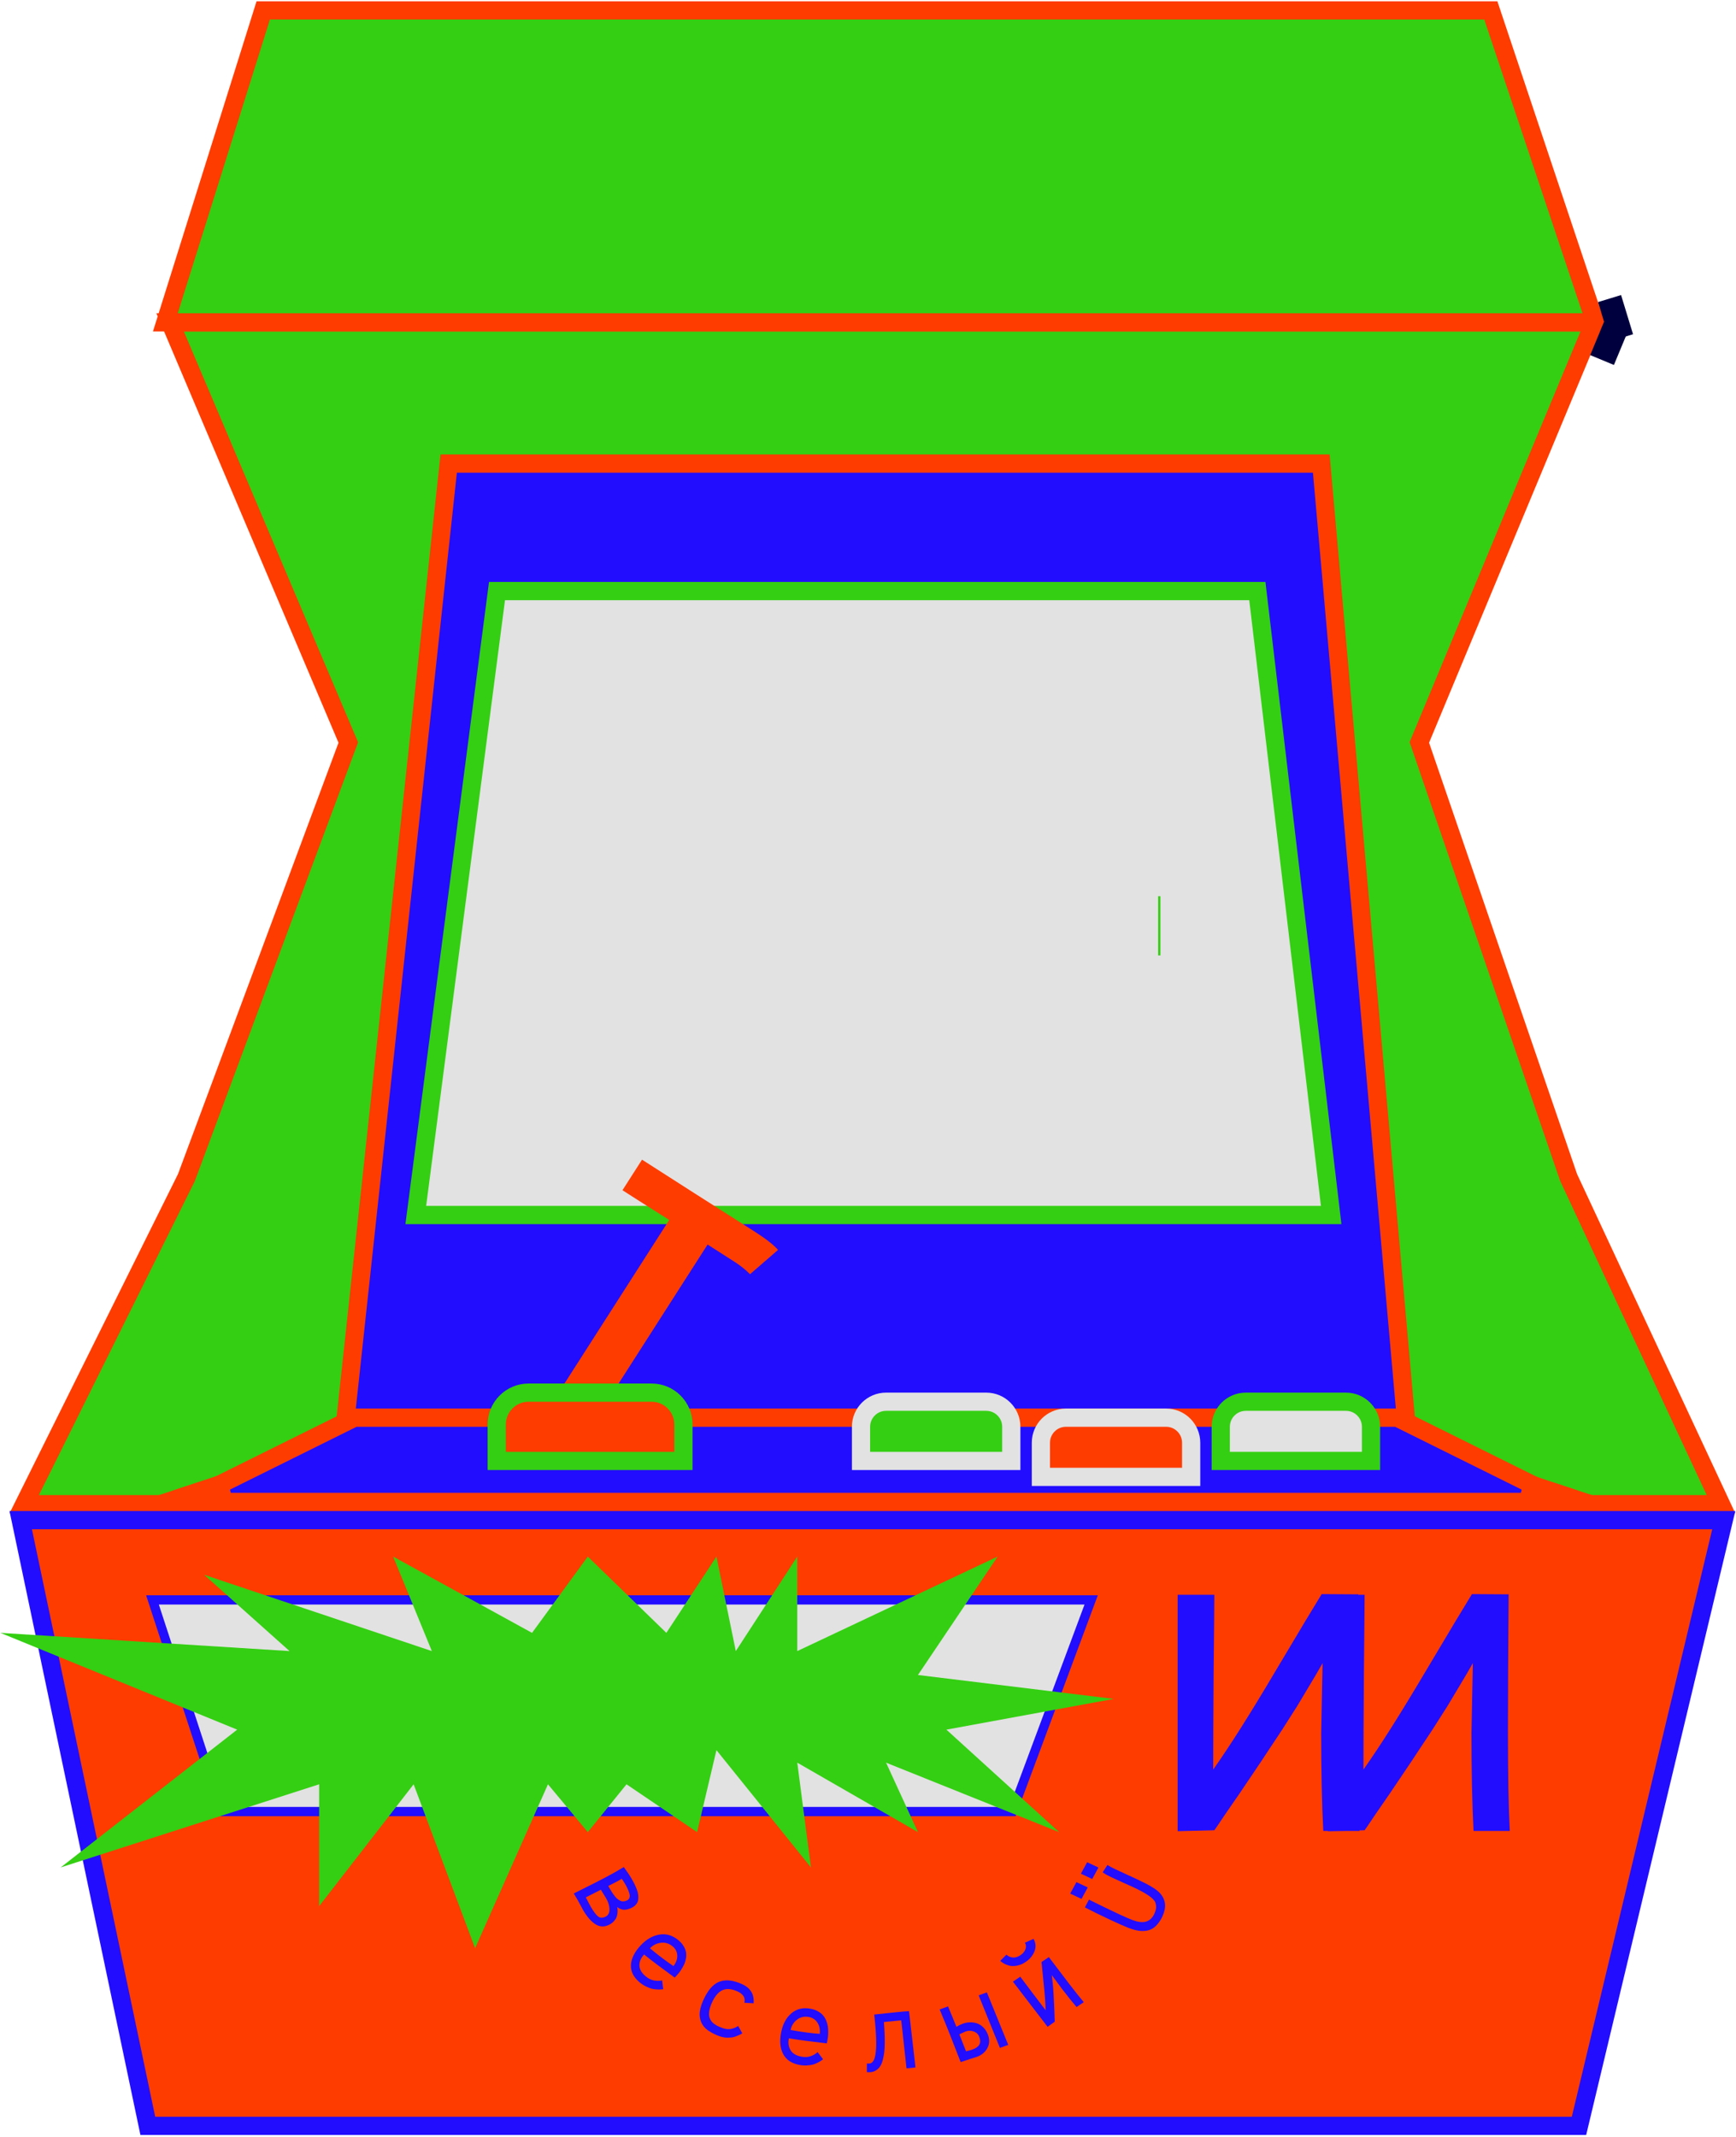 <svg width="763" height="939" viewBox="0 0 763 939" fill="none" xmlns="http://www.w3.org/2000/svg">
<path d="M74.768 141.667H700.656L624.408 324.852L623.825 326.254L624.318 327.69L689.362 517.242L689.431 517.443L689.521 517.635L756.412 661.021H10.635L81.813 517.723L81.906 517.536L81.98 517.339L152.528 327.787L153.083 326.294L152.461 324.827L74.768 141.667Z" fill="#34CF12" stroke="#FF3C00" stroke-width="8.005"/>
<path d="M200.804 203.708H197.21L196.825 207.281L152.302 619.563L151.823 623.995H156.281H613.586H617.959L617.573 619.639L581.048 207.358L580.725 203.708H577.061H200.804Z" fill="#220DFF" stroke="#FF3C00" stroke-width="8.005"/>
<path d="M221.957 259.747H218.441L217.987 263.233L183.333 529.415L182.745 533.935H187.303H580.571H585.076L584.546 529.461L553.043 263.28L552.625 259.747H549.068H221.957Z" fill="#E2E2E2" stroke="#34CF12" stroke-width="8.005"/>
<path d="M156.731 622.995H155.793L154.952 623.412L96.463 652.432L98.242 660.021H671.634L673.413 652.432L614.924 623.412L614.083 622.995H613.145H156.731Z" fill="#220DFF" stroke="#FF3C00" stroke-width="8.005"/>
<path d="M72.672 141.667L115.691 4.573H655.242L701.098 141.667H72.672Z" fill="#34CF12" stroke="#FF3C00" stroke-width="8.005"/>
<path d="M247.67 608.651L294.127 536.109C289.196 532.951 284.77 530.147 280.849 527.697C276.999 525.231 274.577 523.68 273.582 523.043L282.184 509.612C284.476 511.08 292.197 516.025 305.348 524.446C318.569 532.852 327.385 538.468 331.797 541.294C336.642 544.397 340.032 547.056 341.968 549.272L329.64 559.95C327.723 557.99 325.467 556.18 322.871 554.517L310.997 546.913L264.54 619.455L247.67 608.651Z" fill="#FF3C00"/>
<path d="M296.377 642.008H300.379V638.005V625.997C300.379 618.26 294.107 611.988 286.37 611.988H232.333C224.596 611.988 218.323 618.26 218.323 625.997V638.005V642.008H222.326H296.377Z" fill="#FF3C00" stroke="#34CF12" stroke-width="8.005"/>
<path d="M440.475 642.007H444.478V638.004V626.997C444.478 620.918 439.55 615.989 433.47 615.989H389.44C383.361 615.989 378.433 620.918 378.433 626.997V638.004V642.007H382.436H440.475Z" fill="#34CF12" stroke="#E2E2E2" stroke-width="8.005"/>
<path d="M519.53 649.013H523.533V645.01V634.003C523.533 627.924 518.604 622.995 512.525 622.995H468.495C462.416 622.995 457.488 627.924 457.488 634.003V645.01V649.013H461.49H519.53Z" fill="#FF3C00" stroke="#E2E2E2" stroke-width="8.005"/>
<path d="M598.583 642.007H602.585V638.004V626.997C602.585 620.918 597.657 615.989 591.578 615.989H547.548C541.468 615.989 536.54 620.918 536.54 626.997V638.004V642.007H540.543H598.583Z" fill="#E2E2E2" stroke="#34CF12" stroke-width="8.005"/>
<path d="M64.967 934.208L9.108 668.026H757.623L693.992 934.208H64.967Z" fill="#FF3C00" stroke="#220DFF" stroke-width="8.005"/>
<path d="M97.419 796.087L67.015 703.077H479.586L444.951 796.087H97.419Z" fill="#E2E2E2" stroke="#220DFF" stroke-width="4.056"/>
<path d="M580.894 700.525L597.024 700.627C596.821 725.515 596.719 745.804 596.719 761.494C596.719 780.025 596.99 794.396 597.531 804.609H581.604C580.995 793.044 580.691 778.672 580.691 761.494C580.691 761.494 580.894 751.282 581.3 730.858C579.676 733.766 577.817 736.944 575.72 740.393C573.691 743.843 571.831 746.954 570.14 749.727C568.45 752.432 566.252 755.881 563.547 760.074C560.841 764.199 558.779 767.31 557.358 769.407C556.006 771.504 553.774 774.851 550.663 779.45C547.552 784.049 545.591 786.957 544.779 788.174C543.967 789.324 541.939 792.266 538.692 797C535.514 801.734 533.857 804.169 533.721 804.304L517.592 804.71V700.83H533.721C533.721 704.482 533.62 715.911 533.417 735.118C533.282 754.258 533.214 768.426 533.214 777.624C540.451 767.412 549.547 753.04 560.503 734.51C571.527 715.979 578.324 704.651 580.894 700.525Z" fill="#220DFF"/>
<path d="M646.939 700.525L663.069 700.627C662.866 725.515 662.764 745.804 662.764 761.494C662.764 780.025 663.035 794.396 663.576 804.609H647.649C647.04 793.044 646.736 778.672 646.736 761.494C646.736 761.494 646.939 751.282 647.344 730.858C645.721 733.766 643.861 736.944 641.765 740.393C639.736 743.843 637.876 746.954 636.185 749.727C634.495 752.432 632.297 755.881 629.591 760.074C626.886 764.199 624.823 767.31 623.403 769.407C622.051 771.504 619.819 774.851 616.708 779.45C613.597 784.049 611.636 786.957 610.824 788.174C610.012 789.324 607.983 792.266 604.737 797C601.559 801.734 599.902 804.169 599.766 804.304L583.637 804.71V700.83H599.766C599.766 704.482 599.665 715.911 599.462 735.118C599.327 754.258 599.259 768.426 599.259 777.624C606.496 767.412 615.592 753.04 626.548 734.51C637.572 715.979 644.369 704.651 646.939 700.525Z" fill="#220DFF"/>
<path d="M265.988 825.092C269.104 823.458 271.83 821.917 274.168 820.47C274.324 820.701 274.638 821.152 275.111 821.822C275.598 822.485 276.01 823.068 276.346 823.571C276.69 824.088 277.074 824.704 277.497 825.419C277.996 826.26 278.423 827.046 278.781 827.776C279.161 828.514 279.515 829.32 279.844 830.194C280.188 831.061 280.401 831.867 280.484 832.614C280.581 833.352 280.585 834.076 280.494 834.785C280.412 835.507 280.14 836.165 279.677 836.756C279.223 837.362 278.607 837.869 277.828 838.277C277.15 838.633 276.495 838.884 275.864 839.032C275.247 839.171 274.742 839.244 274.348 839.248C273.976 839.26 273.539 839.177 273.037 838.999C272.55 838.814 272.232 838.677 272.085 838.589C271.939 838.501 271.656 838.328 271.239 838.069C271.343 838.437 271.408 838.834 271.434 839.261C271.475 839.681 271.458 840.195 271.384 840.803C271.318 841.426 271.168 842.018 270.934 842.582C270.715 843.137 270.341 843.701 269.81 844.273C269.288 844.86 268.637 845.357 267.858 845.766C265.81 846.84 263.856 846.845 261.997 845.782C260.161 844.724 258.367 842.782 256.616 839.954L256.367 839.533C256.06 839.015 255.673 838.299 255.208 837.386C254.751 836.487 254.306 835.673 253.875 834.944L252.181 832.086C253.176 831.564 254.873 830.711 257.272 829.526C259.679 828.355 262.584 826.877 265.988 825.092ZM275.656 835.091C276.204 834.803 276.551 834.383 276.695 833.829C276.848 833.29 276.805 832.642 276.565 831.887C276.325 831.131 276.039 830.408 275.707 829.72C275.382 829.045 274.955 828.259 274.423 827.362C274.133 826.872 273.744 826.295 273.256 825.632C272.482 826.112 271.72 826.549 270.97 826.942C270.652 827.108 270.1 827.389 269.313 827.783C268.54 828.17 267.88 828.508 267.332 828.795L268.203 830.266C268.577 830.897 268.9 831.426 269.172 831.852C269.466 832.286 269.815 832.764 270.22 833.286C270.632 833.823 271.03 834.239 271.413 834.534C271.795 834.829 272.209 835.081 272.654 835.288C273.106 835.51 273.584 835.599 274.088 835.555C274.6 835.526 275.122 835.371 275.656 835.091ZM266.327 834.088C266.153 833.794 265.913 833.405 265.608 832.922C265.303 832.44 264.985 831.918 264.653 831.357L264.105 830.433C264.062 830.455 261.845 831.581 257.456 833.81C257.938 834.622 258.35 835.398 258.693 836.136C259.059 836.881 259.379 837.485 259.653 837.947C260.973 840.175 262.081 841.615 262.977 842.265C263.872 842.915 264.955 842.908 266.224 842.242C267.364 841.644 267.915 840.565 267.879 839.005C267.858 837.436 267.34 835.798 266.327 834.088Z" fill="#220DFF"/>
<path d="M285.658 856.188C289.673 859.489 293.122 862.086 296.006 863.979C297.195 862.43 297.747 860.87 297.663 859.298C297.603 857.725 296.928 856.402 295.639 855.328C294.1 854.046 292.386 853.519 290.499 853.746C288.623 853.961 287.009 854.775 285.658 856.188ZM298.164 852.607C299.141 853.42 299.9 854.285 300.443 855.203C300.999 856.131 301.35 857.015 301.496 857.857C301.643 858.698 301.643 859.576 301.497 860.49C301.362 861.393 301.138 862.212 300.827 862.947C300.526 863.67 300.143 864.398 299.676 865.131C299.223 865.874 298.808 866.481 298.433 866.952C298.058 867.422 297.669 867.871 297.268 868.298C296.877 868.713 296.631 868.963 296.529 869.047C290.599 864.745 286.122 861.366 283.097 858.911C281.713 860.382 281.026 861.968 281.034 863.667C281.055 865.377 281.973 866.988 283.788 868.499C284.99 869.499 286.227 870.106 287.499 870.319C288.772 870.532 289.942 870.523 291.009 870.29L291.494 874.152C290.95 874.208 290.525 874.245 290.217 874.264C289.922 874.293 289.351 874.283 288.504 874.234C287.682 874.183 286.932 874.067 286.255 873.885C285.59 873.69 284.78 873.365 283.825 872.909C282.882 872.441 281.991 871.857 281.152 871.159C278.436 868.898 277.157 866.331 277.314 863.458C277.485 860.596 278.92 857.729 281.62 854.858C284.108 852.212 286.846 850.641 289.834 850.146C292.822 849.651 295.598 850.471 298.164 852.607Z" fill="#220DFF"/>
<path d="M313.269 879.285C312.709 880.389 312.294 881.424 312.023 882.39C311.767 883.363 311.629 884.193 311.61 884.879C311.59 885.566 311.693 886.209 311.917 886.809C312.164 887.402 312.422 887.883 312.691 888.253C312.974 888.63 313.354 888.996 313.83 889.352C314.313 889.694 314.703 889.949 315.001 890.118C315.32 890.28 315.71 890.464 316.171 890.67L316.461 890.8C318.081 891.527 319.517 891.824 320.77 891.69C322.031 891.543 323.256 891.085 324.448 890.318L326.251 893.561C326.207 893.577 325.981 893.698 325.574 893.926C325.189 894.145 324.837 894.318 324.519 894.442C324.215 894.573 323.782 894.745 323.219 894.956C322.656 895.167 322.086 895.303 321.507 895.364C320.951 895.418 320.317 895.446 319.605 895.447C318.915 895.441 318.154 895.34 317.323 895.146C316.499 894.936 315.663 894.642 314.816 894.262C313.345 893.602 312.074 892.889 311.003 892.123C309.947 891.364 309.112 890.419 308.5 889.288C307.648 887.622 307.341 885.853 307.579 883.98C307.838 882.1 308.554 880.005 309.724 877.695C310.726 875.719 311.814 874.147 312.989 872.981C314.171 871.799 315.451 871.018 316.83 870.638C318.215 870.243 319.654 870.158 321.146 870.381C322.66 870.597 324.323 871.111 326.136 871.925C328.187 872.845 329.63 874.117 330.467 875.74C331.103 876.97 331.364 878.505 331.253 880.345L327.157 880.113C327.215 879.818 327.252 879.567 327.266 879.359C327.302 879.143 327.29 878.826 327.229 878.406C327.168 877.987 327.037 877.616 326.835 877.293C326.656 876.963 326.339 876.598 325.885 876.199C325.431 875.799 324.87 875.449 324.201 875.149C321.719 874.036 319.605 873.8 317.856 874.442C316.108 875.084 314.579 876.699 313.269 879.285Z" fill="#220DFF"/>
<path d="M347.48 892.076C352.597 892.978 356.87 893.544 360.297 893.773C360.5 891.824 360.158 890.181 359.27 888.843C358.402 887.493 357.142 886.667 355.492 886.365C353.521 886.005 351.795 886.393 350.314 887.529C348.835 888.649 347.891 890.165 347.48 892.076ZM356.219 882.724C357.469 882.952 358.562 883.334 359.499 883.869C360.452 884.408 361.209 885.01 361.77 885.675C362.331 886.34 362.787 887.111 363.138 887.986C363.493 888.845 363.729 889.675 363.846 890.474C363.967 891.258 364.021 892.087 364.006 892.961C364.008 893.839 363.972 894.577 363.898 895.176C363.824 895.775 363.728 896.362 363.61 896.936C363.494 897.494 363.415 897.836 363.373 897.96C356.113 897.13 350.563 896.389 346.724 895.737C346.315 897.715 346.556 899.447 347.446 900.934C348.352 902.424 349.967 903.381 352.29 903.806C353.828 904.087 355.192 904.005 356.381 903.56C357.57 903.115 358.557 902.526 359.34 901.792L361.757 904.94C361.326 905.258 360.985 905.502 360.734 905.672C360.498 905.844 360.009 906.119 359.266 906.496C358.543 906.86 357.847 907.13 357.179 907.306C356.514 907.466 355.659 907.583 354.613 907.656C353.57 907.714 352.512 907.645 351.438 907.449C347.962 906.813 345.544 905.196 344.185 902.597C342.842 900.001 342.569 896.773 343.366 892.913C344.101 889.356 345.605 886.619 347.88 884.7C350.155 882.782 352.934 882.123 356.219 882.724Z" fill="#220DFF"/>
<path d="M380.99 910.587L381.02 906.778C381.485 906.829 381.839 906.842 382.082 906.818C382.422 906.783 382.724 906.695 382.986 906.554C383.247 906.396 383.519 906.123 383.802 905.734C384.083 905.329 384.31 904.807 384.482 904.167C384.669 903.51 384.823 902.635 384.943 901.542C385.064 900.449 385.122 899.175 385.119 897.718C385.114 896.246 385.04 894.461 384.897 892.363C384.753 890.25 384.531 887.891 384.232 885.286L391.667 884.505L394.559 884.211C396.957 883.967 398.613 883.832 399.528 883.804L402.369 908.536L398.431 908.937C398.331 908.063 398.109 906.056 397.764 902.915C397.418 899.758 397.13 897.103 396.899 894.949L396.552 891.719L396.103 887.811L388.496 888.584C388.617 890.356 388.712 891.894 388.78 893.196C388.847 894.499 388.874 895.945 388.86 897.534C388.86 899.106 388.795 900.463 388.664 901.606C388.547 902.731 388.342 903.873 388.049 905.032C387.77 906.174 387.403 907.12 386.949 907.87C386.492 908.604 385.899 909.221 385.169 909.72C384.456 910.218 383.63 910.515 382.69 910.611C382.188 910.662 381.621 910.654 380.99 910.587Z" fill="#220DFF"/>
<path d="M424.343 892.752C424.343 892.752 423.447 893.162 421.654 893.982C422.051 894.998 423.029 897.483 424.588 901.435C424.855 901.357 425.174 901.276 425.545 901.194C425.909 901.097 426.236 901.014 426.524 900.944C426.805 900.86 427.123 900.754 427.475 900.627C428.976 900.085 429.973 899.362 430.465 898.457C430.967 897.532 430.916 896.331 430.314 894.853C429.908 893.857 429.117 893.148 427.943 892.724C426.768 892.3 425.568 892.31 424.343 892.752ZM413 883.04L416.677 881.713C417.184 882.914 417.758 884.299 418.398 885.867L420.353 890.663C421.376 890.069 422.271 889.633 423.037 889.357L423.244 889.282C424.239 888.923 425.262 888.735 426.31 888.72C427.352 888.69 428.368 888.833 429.359 889.151C430.349 889.468 431.267 890.036 432.111 890.856C432.949 891.661 433.617 892.674 434.115 893.896C435.013 896.098 434.976 898.118 434.003 899.957C433.031 901.796 431.495 903.094 429.397 903.852C428.983 904.001 427.926 904.34 426.225 904.867C424.54 905.389 423.207 905.827 422.227 906.181C421.802 905.14 420.96 902.988 419.699 899.723C418.453 896.453 417.104 893.038 415.653 889.479C415.302 888.62 414.836 887.499 414.255 886.117C413.689 884.729 413.271 883.704 413 883.04ZM439.484 899.951L430.143 876.851L433.75 875.549L443.138 898.632L439.484 899.951Z" fill="#220DFF"/>
<path d="M448.595 859.151C449.673 858.419 450.379 857.536 450.713 856.503C451.061 855.461 450.976 854.536 450.459 853.728L454.259 852.03C455.27 853.801 455.408 855.624 454.674 857.498C453.944 859.351 452.676 860.89 450.87 862.117C450.305 862.501 449.722 862.838 449.124 863.126C448.529 863.393 447.839 863.615 447.055 863.795C446.26 863.961 445.476 864.022 444.704 863.976C443.935 863.909 443.105 863.696 442.215 863.338C441.315 862.966 440.449 862.425 439.616 861.713L442.322 858.99C444.281 860.608 446.372 860.661 448.595 859.151ZM457.766 862.209L460.994 860.045C464.603 864.828 467.557 868.718 469.857 871.716C472.574 875.256 474.735 877.965 476.34 879.843L473.167 881.998C471.351 879.871 469.183 877.167 466.665 873.885C466.665 873.885 465.208 871.906 462.294 867.949C462.397 868.724 462.493 869.583 462.581 870.526C462.682 871.46 462.768 872.306 462.838 873.064C462.897 873.81 462.965 874.766 463.041 875.933C463.107 877.088 463.152 877.961 463.177 878.554C463.215 879.138 463.261 880.079 463.315 881.379C463.37 882.679 463.405 883.5 463.422 883.842C463.429 884.171 463.456 885.008 463.504 886.352C463.565 887.687 463.591 888.376 463.584 888.42L460.431 890.68L445.201 870.834L448.414 868.651C448.949 869.348 450.605 871.546 453.38 875.243C456.159 878.918 458.223 881.634 459.572 883.391C459.516 880.461 459.221 876.484 458.687 871.461C458.166 866.429 457.859 863.345 457.766 862.209Z" fill="#220DFF"/>
<path d="M470.363 832.139L473.112 827.094L478.091 829.423L475.343 834.468L470.363 832.139ZM475.064 823.4L477.812 818.355L482.791 820.684L480.043 825.729L475.064 823.4ZM484.645 822.817L486.725 819.561C487.541 820.104 488.665 820.711 490.096 821.38C491.232 821.912 492.748 822.612 494.644 823.481C496.525 824.343 497.842 824.95 498.595 825.302L499.878 825.902C501.486 826.654 502.766 827.28 503.716 827.778C504.675 828.262 505.739 828.877 506.91 829.622C508.088 830.353 509.046 831.115 509.785 831.91C510.525 832.705 511.081 833.549 511.456 834.442C512.003 835.74 512.193 837.05 512.028 838.374C511.862 839.697 511.409 841.129 510.669 842.668C509.802 844.31 508.85 845.607 507.813 846.559C506.77 847.489 505.615 848.09 504.35 848.36C503.085 848.63 501.764 848.659 500.386 848.445C499.008 848.232 497.452 847.783 495.717 847.097C494.115 846.473 491.639 845.378 488.29 843.811C484.071 841.838 480.247 839.968 476.819 838.203L478.622 834.79C483.43 837.183 487.634 839.221 491.233 840.905C494.258 842.319 496.416 843.266 497.709 843.745C500.109 844.634 502.069 844.877 503.588 844.475C505.107 844.072 506.304 843.042 507.18 841.386C507.714 840.235 508.023 839.267 508.108 838.48C508.185 837.672 508.063 836.824 507.74 835.937C507.065 834.221 503.843 832.013 498.075 829.315C497.249 828.928 495.747 828.253 493.57 827.289C491.401 826.31 489.645 825.507 488.303 824.879C486.96 824.251 485.741 823.564 484.645 822.817Z" fill="#220DFF"/>
<path d="M356.419 820.63L314.891 769.095L306.385 805.12L275.364 784.105L258.352 805.12L240.84 784.105L208.818 856.155L181.8 784.105L140.271 837.642V784.105L26.694 820.63L104.247 760.089L0.176 717.56L127.263 725.565L89.737 692.043L189.805 725.565L172.794 684.037L233.835 717.56L258.352 684.037L292.876 717.56L314.891 684.037L323.397 725.565L350.415 684.037V725.565L438.475 684.037L403.451 736.073L489.51 746.58L415.96 760.089L465.494 805.12L389.442 774.599L403.451 805.12L350.415 774.599L356.419 820.63Z" fill="#34CF12"/>
<rect width="11.293" height="18.012" transform="matrix(-0.924 -0.384 -0.384 0.924 716.26 143.738)" fill="#00003E"/>
<rect width="10.585" height="18.012" transform="matrix(-0.956 0.292 0.292 0.956 712.486 129.658)" fill="#00003E"/>
<path d="M693.937 655.142L672.659 659.327L673.357 648.306L693.937 655.142Z" fill="#FF3C00"/>
<path d="M702.956 658.074L681.72 662.553L682.308 651.39L702.956 658.074Z" fill="#FF3C00"/>
<path d="M75.579 655.142L96.856 659.327L96.158 648.306L75.579 655.142Z" fill="#FF3C00"/>
<path d="M66.56 658.074L87.795 662.553L87.208 651.39L66.56 658.074Z" fill="#FF3C00"/>
<path d="M509.523 393.838L509.523 419.856" stroke="#34CF12" stroke-width="1.001"/>
</svg>
